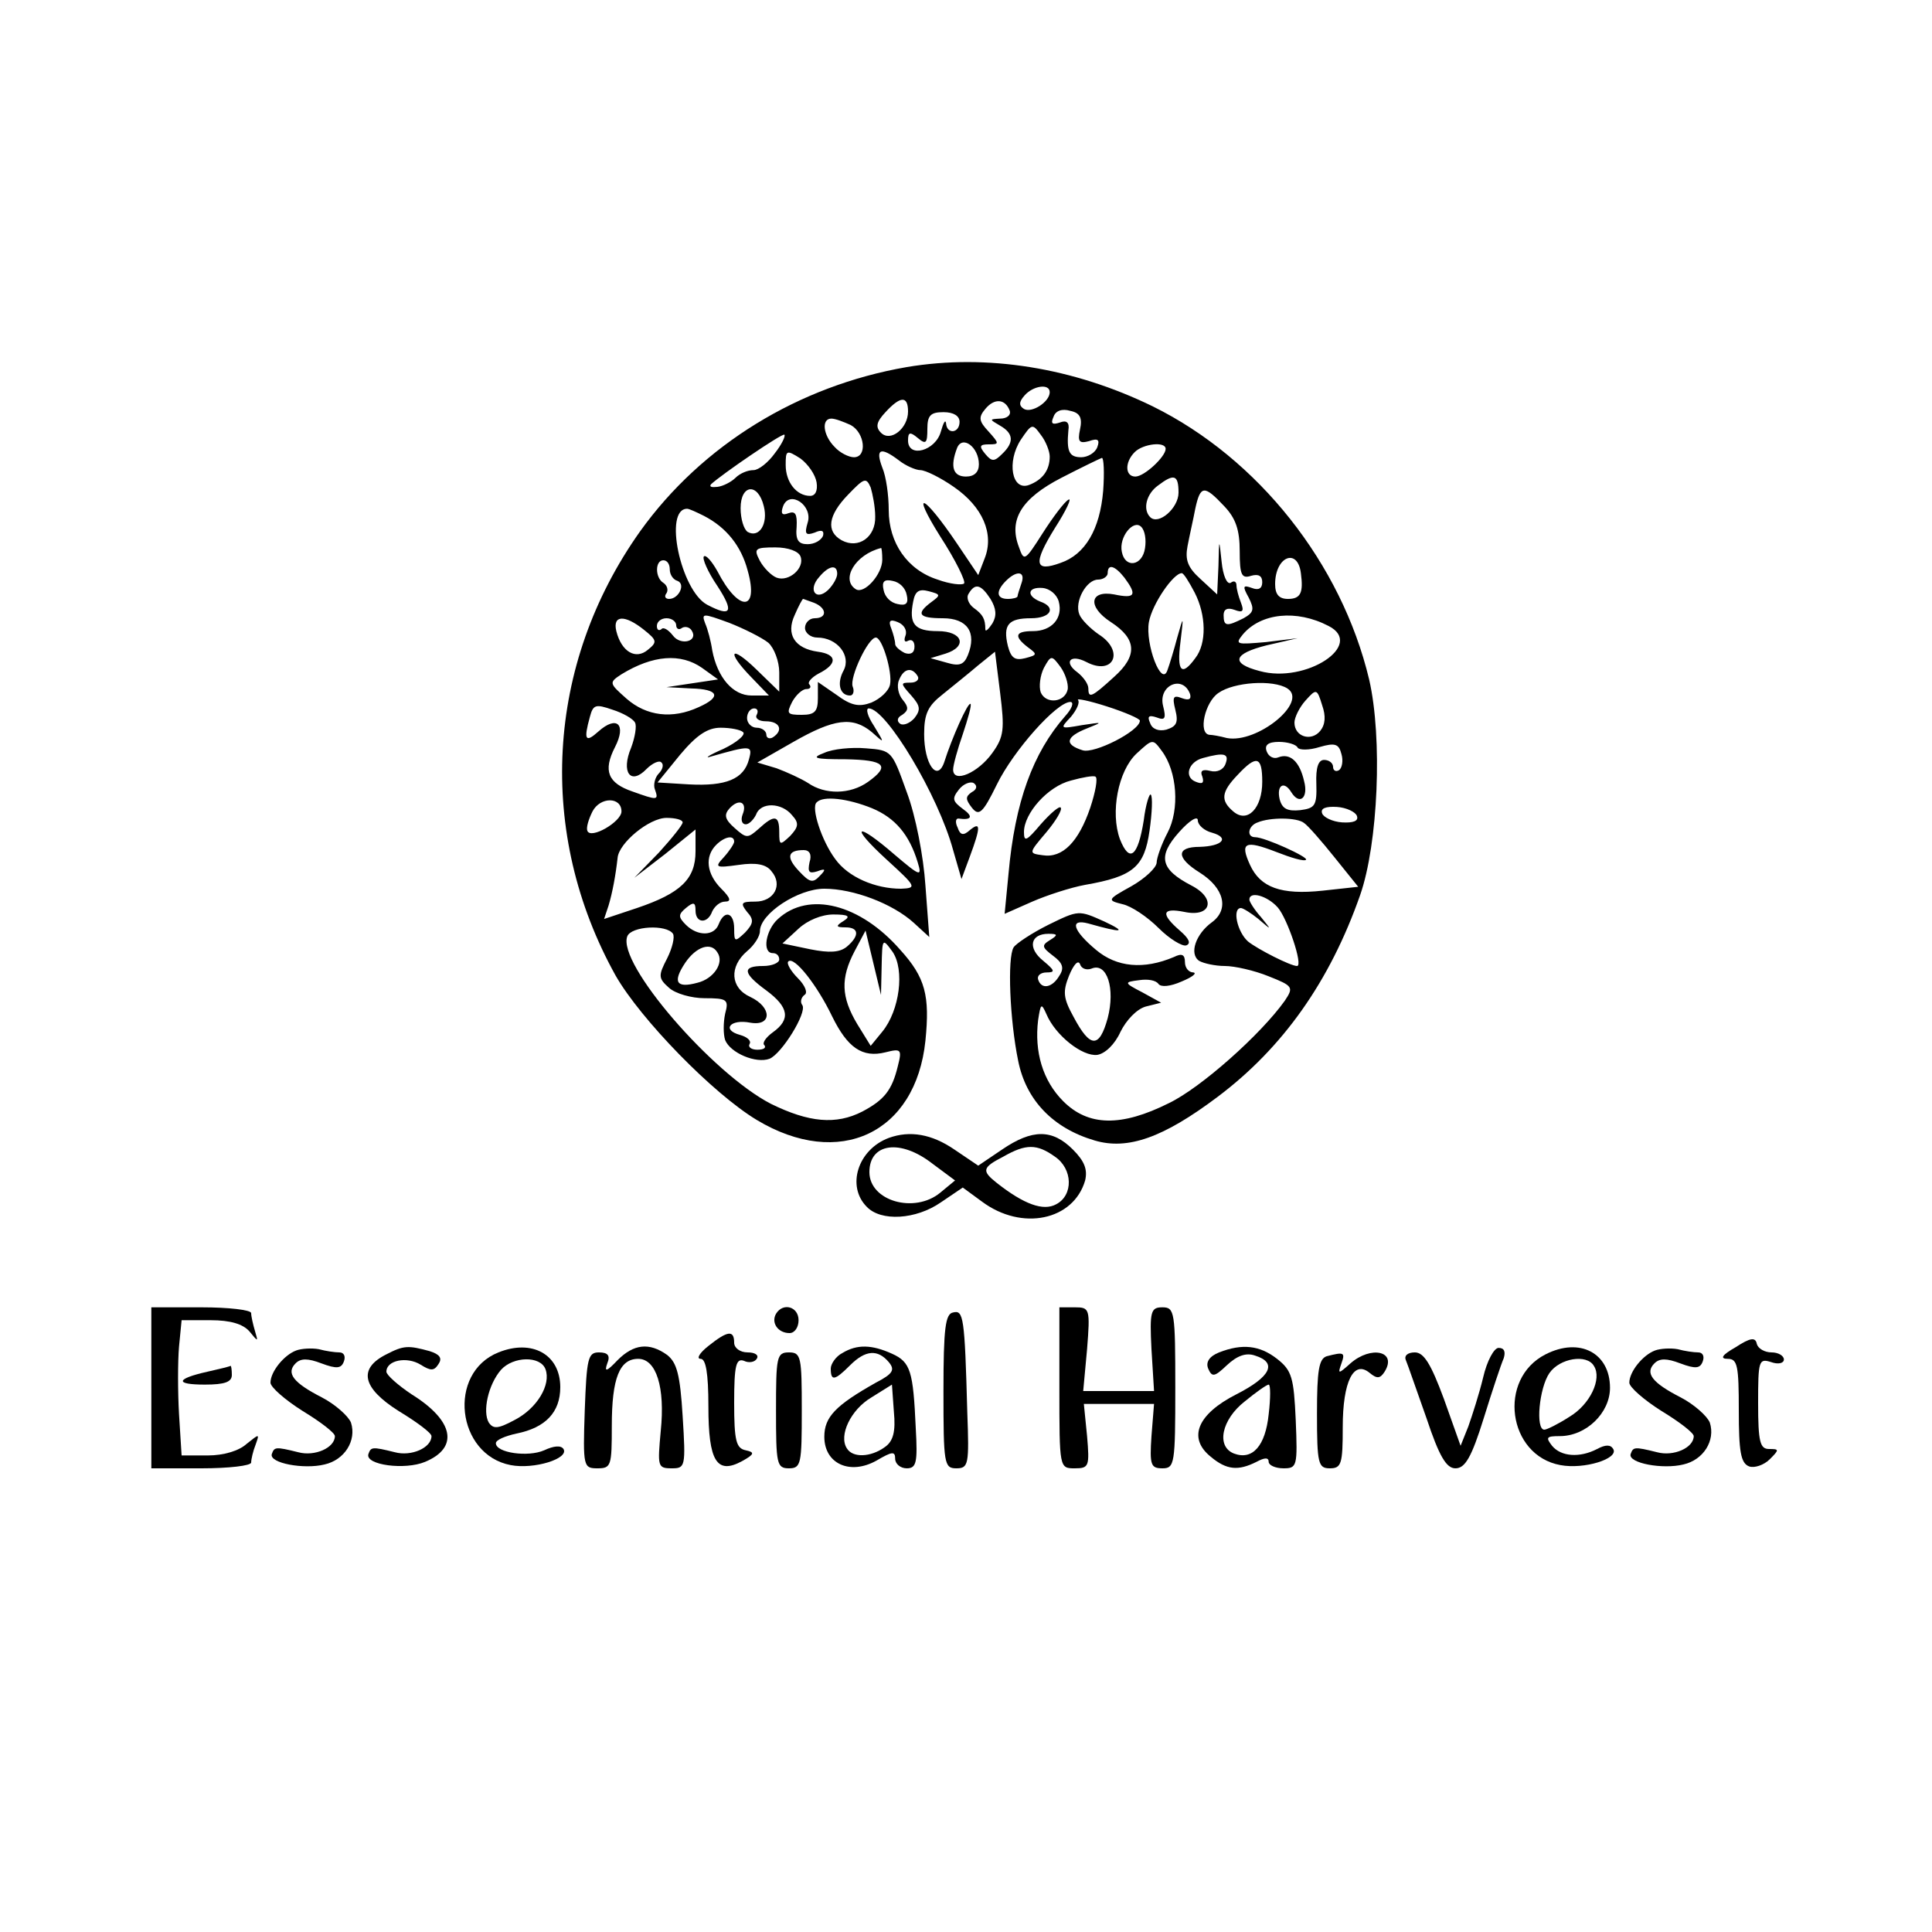 <svg version="1.0" xmlns="http://www.w3.org/2000/svg"
 width="300pt" height="300pt" viewBox="0 0 300 300"
 preserveAspectRatio="xMidYMid meet">

<g transform="translate(0,300) scale(0.1,-0.1)"
fill="black" stroke="none">

<path d="M1408 2430 c-168 -29 -318 -121 -414 -255 -147 -207 -161 -469 -38
-690 39 -68 151 -183 219 -224 128 -77 247 -21 262 123 7 70 0 98 -39 141 -62
71 -142 92 -190 48 -19 -17 -25 -53 -8 -53 6 0 10 -4 10 -10 0 -5 -11 -10 -25
-10 -33 0 -32 -11 5 -38 35 -26 38 -45 10 -65 -11 -8 -17 -17 -13 -20 3 -4 -1
-7 -11 -7 -9 0 -15 4 -12 9 3 5 -4 11 -15 14 -29 8 -15 25 16 19 34 -6 34 24
0 40 -31 14 -33 47 -5 71 11 9 20 23 20 31 0 27 59 66 100 66 45 0 106 -23
139 -53 l24 -22 -6 80 c-3 45 -15 108 -29 145 -23 64 -23 65 -63 68 -23 2 -52
-1 -65 -7 -21 -8 -16 -10 33 -10 61 -1 70 -10 35 -35 -28 -20 -67 -20 -93 -2
-11 7 -33 17 -49 23 l-30 9 56 32 c63 36 92 40 122 15 20 -18 20 -18 3 10 -10
15 -13 27 -8 27 27 0 108 -135 131 -220 l13 -45 13 35 c17 46 17 55 0 41 -10
-9 -15 -8 -19 4 -4 8 -3 14 1 14 21 -3 24 3 7 15 -16 12 -17 16 -6 30 7 9 18
13 23 10 6 -4 5 -10 -3 -14 -10 -7 -10 -11 0 -24 11 -14 17 -9 39 36 26 53 93
128 114 128 6 0 3 -10 -8 -22 -50 -57 -78 -133 -88 -245 l-6 -62 43 19 c23 10
60 22 82 26 75 13 92 28 100 84 4 28 5 53 2 56 -2 3 -8 -15 -11 -40 -9 -56
-22 -67 -37 -29 -15 41 -3 106 26 133 25 23 25 23 39 4 24 -32 28 -91 9 -127
-9 -17 -17 -39 -17 -47 -1 -8 -18 -24 -39 -36 -38 -21 -38 -22 -14 -28 14 -3
39 -20 56 -37 17 -17 37 -29 43 -27 8 3 4 11 -10 23 -30 26 -28 36 7 29 42 -9
50 21 11 41 -48 25 -53 45 -19 83 16 18 29 26 29 18 0 -7 10 -16 22 -19 28 -8
16 -21 -19 -22 -37 0 -37 -17 0 -40 38 -24 46 -57 19 -77 -25 -18 -36 -49 -20
-60 7 -4 25 -8 40 -8 15 0 46 -7 68 -16 38 -15 39 -17 25 -38 -37 -52 -130
-135 -180 -159 -74 -37 -125 -36 -164 3 -32 32 -45 77 -39 126 4 26 5 27 13 9
14 -33 56 -66 79 -63 12 2 27 16 36 36 9 18 25 35 39 39 l24 6 -29 16 c-29 15
-29 16 -5 19 13 2 26 0 30 -6 4 -5 18 -4 36 4 17 7 24 13 18 14 -7 0 -13 7
-13 16 0 12 -5 14 -17 8 -47 -20 -89 -16 -121 11 -36 30 -42 49 -12 41 53 -15
61 -14 25 3 -40 18 -40 18 -87 -5 -26 -13 -50 -29 -54 -35 -10 -16 -6 -113 7
-176 12 -61 54 -105 119 -124 51 -15 106 4 191 68 101 76 174 179 221 313 28
80 35 244 14 335 -43 180 -172 343 -336 424 -123 60 -257 82 -382 61z m222
-39 c0 -15 -28 -33 -40 -26 -8 5 -8 11 1 21 13 15 39 19 39 5z m-220 -30 c0
-26 -27 -48 -42 -33 -9 9 -7 17 7 32 23 25 35 26 35 1z m158 1 c2 -7 -5 -12
-15 -12 -17 -1 -17 -1 0 -11 21 -12 22 -26 3 -44 -12 -12 -16 -12 -26 0 -10
12 -9 15 5 15 17 0 17 1 0 20 -15 16 -16 22 -5 35 14 17 31 16 38 -3z m109
-29 c-4 -19 -1 -22 14 -18 14 5 17 2 13 -9 -3 -9 -15 -16 -25 -16 -19 0 -23 9
-20 42 2 12 -3 16 -13 12 -12 -4 -15 -2 -10 9 3 9 13 13 26 9 15 -3 19 -11 15
-29z m-187 12 c0 -18 -20 -20 -21 -2 -1 6 -4 1 -8 -13 -8 -30 -51 -42 -51 -14
0 13 3 14 15 4 13 -11 15 -8 15 14 0 21 5 26 25 26 16 0 25 -6 25 -15z m-169
-5 c22 -12 26 -50 5 -50 -8 0 -22 7 -30 16 -18 18 -21 44 -5 44 6 0 19 -5 30
-10z m309 -49 c0 -21 -11 -36 -32 -44 -27 -10 -35 36 -13 70 17 25 18 26 31 8
8 -10 14 -26 14 -34z m-427 5 c-10 -14 -25 -26 -33 -26 -9 0 -21 -5 -28 -12
-6 -6 -19 -13 -28 -14 -9 -1 -13 0 -10 4 16 15 111 80 114 77 2 -2 -4 -15 -15
-29z m317 -17 c0 -12 -7 -19 -20 -19 -20 0 -25 15 -14 44 8 21 34 2 34 -25z
m290 24 c0 -12 -33 -43 -47 -43 -16 0 -17 22 -1 38 13 13 48 17 48 5z m-542
-52 c2 -13 -2 -21 -10 -21 -21 0 -38 21 -38 48 0 23 1 24 23 10 12 -9 23 -25
25 -37z m128 34 c10 -8 26 -15 33 -15 8 0 32 -12 52 -26 45 -31 63 -73 48
-111 l-10 -26 -33 49 c-52 77 -73 86 -26 11 24 -37 40 -70 37 -73 -3 -3 -22
-1 -41 6 -47 15 -76 57 -76 108 0 23 -4 52 -10 66 -11 29 -3 33 26 11z m317
-47 c-5 -60 -28 -99 -66 -112 -41 -15 -43 -1 -9 54 18 28 27 48 21 44 -6 -3
-24 -27 -40 -52 -28 -44 -29 -44 -37 -21 -16 42 4 75 66 107 31 16 60 30 63
31 3 0 4 -23 2 -51z m-354 -40 c1 -32 -26 -51 -52 -37 -25 14 -21 39 10 71 25
26 28 27 35 11 3 -10 7 -30 7 -45z m471 37 c0 -24 -31 -51 -44 -38 -12 12 -6
36 12 49 25 19 32 17 32 -11z m-644 -21 c7 -27 -7 -50 -25 -40 -6 4 -11 20
-11 37 0 37 27 40 36 3z m715 0 c18 -19 24 -37 24 -70 0 -37 3 -43 18 -38 11
3 17 0 17 -10 0 -10 -6 -13 -16 -9 -14 5 -15 3 -5 -15 9 -18 8 -23 -8 -32 -26
-13 -31 -13 -31 5 0 9 6 12 17 8 13 -5 15 -2 10 11 -4 10 -7 22 -7 27 0 6 -4
8 -9 4 -6 -3 -12 12 -14 32 -4 38 -4 38 -5 -6 l-2 -44 -26 24 c-20 18 -24 30
-20 51 3 16 9 42 12 58 8 37 14 37 45 4z m-647 -26 c-5 -17 -3 -20 11 -15 11
5 15 3 13 -5 -3 -7 -13 -13 -24 -13 -14 0 -19 6 -17 27 1 20 -2 25 -13 21 -10
-4 -12 0 -8 11 10 26 47 1 38 -26z m-161 11 c35 -18 58 -47 68 -85 18 -64 -14
-65 -47 -1 -9 16 -18 26 -21 23 -3 -3 6 -24 21 -46 26 -40 22 -49 -16 -29 -41
22 -68 149 -31 149 3 0 14 -5 26 -11z m685 -50 c-4 -28 -31 -32 -36 -6 -5 23
18 51 30 39 6 -6 8 -20 6 -33z m-535 -13 c7 -18 -18 -40 -37 -33 -8 3 -20 15
-26 26 -10 19 -8 21 24 21 20 0 36 -6 39 -14z m127 -5 c0 -23 -28 -54 -41 -46
-24 15 -1 54 39 64 1 1 2 -8 2 -18z m650 -21 c4 -30 0 -40 -20 -40 -14 0 -20
7 -20 23 0 43 35 57 40 17z m-980 6 c0 -8 5 -16 12 -18 13 -5 2 -28 -13 -28
-6 0 -8 4 -4 9 3 5 1 12 -5 16 -13 8 -13 35 0 35 6 0 10 -6 10 -14z m260 -7
c0 -6 -6 -17 -14 -25 -19 -18 -32 0 -14 20 15 18 28 20 28 5z m446 -6 c20 -27
17 -33 -16 -26 -38 7 -42 -19 -5 -43 40 -26 42 -52 5 -85 -35 -32 -40 -34 -40
-18 0 7 -8 18 -17 25 -22 16 -11 29 14 16 42 -22 60 17 19 43 -13 9 -27 23
-30 31 -8 20 11 54 29 54 8 0 15 5 15 10 0 15 11 12 26 -7z m-160 -9 c-3 -9
-6 -18 -6 -20 0 -2 -7 -4 -15 -4 -18 0 -19 12 -3 28 17 17 31 15 24 -4z m269
-14 c18 -35 19 -79 1 -102 -21 -29 -29 -21 -23 25 5 42 5 42 -5 7 -5 -19 -12
-42 -15 -50 -9 -29 -35 40 -29 74 5 28 38 76 51 76 3 0 11 -13 20 -30z m-447
-4 c3 -13 -1 -17 -14 -14 -11 2 -20 11 -22 22 -3 13 1 17 14 14 11 -2 20 -11
22 -22z m38 -11 c-24 -18 -20 -25 18 -25 38 0 53 -22 39 -57 -6 -15 -13 -18
-33 -12 l-25 7 23 7 c35 11 27 35 -12 35 -36 0 -45 11 -38 46 3 16 9 20 24 16
19 -5 19 -6 4 -17z m92 5 c9 -15 10 -26 3 -38 -6 -9 -11 -14 -11 -9 0 16 -4
23 -18 33 -8 6 -12 16 -8 22 10 17 19 15 34 -8z m106 -4 c7 -26 -11 -46 -40
-46 -28 0 -30 -8 -8 -25 15 -11 15 -12 -4 -17 -16 -4 -22 0 -27 19 -8 33 1 43
36 43 31 0 40 17 14 26 -22 9 -19 23 4 21 11 -1 22 -10 25 -21z m-380 -2 c20
-8 21 -24 1 -24 -8 0 -15 -7 -15 -15 0 -8 9 -15 19 -15 31 0 53 -28 41 -51
-11 -20 -6 -39 10 -39 5 0 7 7 4 14 -5 14 24 76 36 76 10 0 26 -54 22 -73 -2
-10 -15 -22 -29 -28 -19 -7 -31 -5 -54 12 l-29 20 0 -25 c0 -21 -5 -26 -25
-26 -23 0 -24 2 -15 20 6 11 16 20 22 20 6 0 8 3 5 7 -4 3 3 11 14 17 30 15
29 30 -1 34 -36 5 -50 27 -36 57 6 14 12 25 13 25 1 0 8 -3 17 -6z m-71 -62
c9 -8 17 -29 17 -46 l0 -30 -35 34 c-41 40 -48 29 -8 -12 l27 -28 -27 0 c-29
0 -53 28 -61 70 -2 14 -7 33 -11 42 -6 16 -4 16 37 1 23 -9 51 -23 61 -31z
m870 26 c57 -29 -35 -90 -107 -70 -46 12 -41 27 11 40 l48 11 -49 -6 c-46 -4
-49 -4 -36 12 28 33 83 39 133 13z m-1063 -6 c20 -16 21 -19 6 -31 -19 -16
-41 -3 -49 29 -6 25 13 26 43 2z m50 7 c0 -5 4 -8 9 -4 5 3 12 1 15 -4 11 -17
-17 -24 -29 -8 -7 9 -15 14 -18 10 -4 -3 -7 -1 -7 5 0 7 7 12 15 12 8 0 15 -5
15 -11z m356 -16 c-3 -8 -1 -11 4 -8 6 3 10 -1 10 -9 0 -10 -6 -13 -15 -10 -8
4 -15 10 -15 14 0 5 -3 16 -6 24 -5 12 -2 15 10 10 10 -4 15 -13 12 -21z m135
-182 c-22 -31 -61 -48 -61 -26 0 7 7 32 15 55 8 24 14 45 12 47 -4 3 -29 -53
-41 -91 -11 -31 -31 -2 -31 44 0 32 6 44 29 62 16 13 41 33 55 45 l26 21 8
-64 c7 -56 6 -68 -12 -93z m-451 132 l25 -18 -40 -6 -40 -6 38 -2 c43 -1 48
-13 12 -29 -41 -19 -81 -14 -112 13 -27 24 -28 25 -8 38 49 30 92 33 125 10z
m568 -33 c-4 -21 -34 -24 -42 -5 -3 9 -1 26 5 38 11 20 12 20 26 1 7 -10 12
-25 11 -34z m-233 20 c3 -5 -2 -10 -11 -10 -16 0 -16 -1 1 -20 14 -16 15 -22
5 -35 -7 -8 -17 -12 -22 -9 -6 4 -5 10 3 14 10 7 10 12 1 23 -7 8 -10 22 -6
31 7 18 20 21 29 6z m423 -28 c2 -8 -2 -10 -13 -6 -13 5 -15 2 -10 -18 5 -20
2 -26 -14 -31 -12 -3 -22 1 -25 10 -5 11 -2 13 10 9 13 -5 15 -2 10 18 -8 32
31 49 42 18z m151 9 c33 -21 -47 -86 -94 -77 -11 3 -23 5 -27 5 -18 2 -7 51
14 65 24 17 85 21 107 7z m51 -66 c-14 -17 -40 -9 -40 13 0 8 8 24 17 34 17
19 18 19 26 -7 6 -17 5 -30 -3 -40z m-280 16 c0 -16 -71 -52 -89 -46 -29 9
-26 21 7 34 25 10 25 10 -8 5 -34 -6 -35 -6 -17 13 9 11 14 22 11 26 -3 3 17
-1 45 -10 28 -9 51 -19 51 -22z m-784 -3 c3 -5 0 -23 -6 -39 -16 -38 -1 -59
24 -33 9 9 20 14 23 10 4 -3 2 -11 -4 -17 -6 -6 -9 -18 -6 -25 6 -17 4 -17
-35 -3 -38 13 -46 32 -27 69 18 35 3 50 -26 24 -20 -18 -23 -13 -13 23 5 19 9
20 35 11 16 -5 32 -14 35 -20z m189 12 c-3 -5 3 -10 14 -10 22 0 28 -14 11
-25 -5 -3 -10 -1 -10 4 0 6 -7 11 -15 11 -8 0 -15 7 -15 15 0 8 5 15 11 15 5
0 7 -4 4 -10z m-21 -27 c4 -4 -10 -16 -31 -26 -21 -9 -30 -15 -20 -12 63 18
66 18 60 -4 -8 -31 -36 -42 -93 -39 l-49 3 35 43 c26 31 43 42 63 42 15 0 31
-3 35 -7z m861 -24 c3 -4 18 -4 34 1 24 7 30 5 34 -11 3 -10 1 -22 -4 -25 -5
-3 -9 0 -9 5 0 6 -6 11 -14 11 -9 0 -13 -12 -12 -37 1 -34 -2 -38 -25 -41 -20
-2 -28 2 -32 17 -5 22 7 29 18 11 13 -21 27 -9 20 17 -7 31 -22 44 -40 37 -7
-3 -15 1 -18 9 -4 10 2 15 19 15 13 0 27 -4 29 -9z m-112 -25 c-3 -9 -13 -14
-24 -11 -12 3 -16 0 -12 -9 3 -10 0 -12 -10 -8 -19 7 -12 31 11 37 33 9 41 7
35 -9z m57 -28 c0 -41 -23 -65 -45 -46 -20 17 -19 30 7 57 29 31 38 29 38 -11z
m-267 -40 c-18 -53 -43 -79 -74 -74 -22 3 -22 3 6 36 15 18 25 35 22 38 -2 3
-16 -9 -31 -26 -22 -26 -26 -28 -26 -12 0 29 37 71 73 80 18 5 35 8 38 6 4 -2
0 -24 -8 -48z m-728 -6 c0 -16 -48 -44 -53 -30 -2 5 2 18 8 30 12 23 45 23 45
0z m188 -5 c-3 -8 -1 -15 5 -15 5 0 12 7 16 15 7 20 40 19 56 -1 11 -12 10
-18 -3 -32 -16 -15 -17 -15 -17 6 0 26 -7 28 -32 5 -17 -15 -19 -15 -37 1 -16
14 -17 21 -8 31 15 16 28 9 20 -10z m201 10 c36 -15 58 -41 71 -84 7 -23 4
-22 -36 12 -60 52 -71 46 -12 -8 46 -42 47 -44 22 -45 -40 0 -82 18 -102 46
-21 28 -38 80 -29 88 10 11 49 6 86 -9z m753 -12 c3 -8 -6 -11 -23 -10 -15 1
-29 8 -31 14 -3 8 6 11 23 10 15 -1 29 -8 31 -14z m-1047 -10 c0 -4 -17 -25
-37 -47 l-38 -39 48 37 47 38 0 -34 c0 -43 -23 -65 -91 -88 l-51 -17 7 21 c6
20 11 47 14 74 2 23 49 62 76 62 14 0 25 -3 25 -7z m965 -1 c6 -4 27 -28 47
-53 l37 -46 -55 -6 c-65 -7 -97 5 -113 40 -16 35 -8 39 41 20 23 -9 43 -15 46
-12 4 4 -64 35 -79 35 -14 0 -11 18 4 23 19 8 61 8 72 -1z m-885 -29 c0 -3 -7
-14 -16 -24 -15 -16 -13 -17 23 -12 27 4 43 1 51 -10 18 -21 4 -47 -25 -47
-22 0 -24 -2 -13 -16 11 -12 10 -18 -3 -32 -16 -15 -17 -15 -17 6 0 25 -15 30
-24 7 -7 -19 -33 -19 -51 -1 -12 12 -12 16 0 26 12 10 15 9 15 -4 0 -20 19
-21 26 -1 4 8 12 15 20 15 10 0 8 6 -6 20 -23 23 -26 50 -8 68 13 13 28 16 28
5z m117 -32 c-3 -15 -1 -18 12 -14 13 5 14 3 4 -7 -11 -12 -16 -10 -32 7 -21
22 -18 33 7 33 9 0 13 -7 9 -19z m727 -70 c15 -17 40 -91 30 -91 -10 0 -61 26
-76 38 -17 15 -25 52 -11 52 3 0 16 -8 27 -17 21 -18 21 -18 4 3 -10 11 -18
24 -18 27 0 14 28 6 44 -12z m-674 -21 c-13 -8 -12 -10 3 -10 21 0 22 -13 2
-30 -11 -9 -27 -10 -57 -4 l-43 9 25 23 c14 13 36 22 54 22 24 0 27 -3 16 -10z
m-265 -20 c3 -5 -1 -22 -9 -38 -14 -27 -14 -31 3 -46 10 -9 35 -16 55 -16 35
0 38 -2 32 -24 -3 -14 -3 -32 0 -41 8 -20 48 -37 69 -29 19 8 58 71 51 83 -4
5 -2 12 3 16 6 3 1 15 -10 26 -11 11 -18 23 -15 26 9 9 45 -37 68 -85 24 -49
47 -65 83 -56 24 6 26 5 19 -22 -9 -37 -21 -52 -55 -70 -41 -21 -83 -17 -142
12 -91 47 -239 218 -223 260 6 16 61 19 71 4z m324 -50 c1 43 1 44 17 22 19
-28 11 -91 -16 -124 l-18 -22 -21 34 c-25 42 -26 71 -4 113 l17 32 12 -50 12
-50 1 45z m261 40 c-13 -8 -12 -11 5 -24 15 -11 18 -19 10 -31 -11 -19 -28
-22 -33 -6 -2 6 4 11 13 11 14 0 13 3 -5 18 -25 20 -20 42 8 42 15 0 15 -2 2
-10z m-516 -19 c11 -16 -6 -41 -31 -47 -33 -9 -39 1 -19 31 17 25 40 33 50 16z
m581 -25 c24 10 37 -31 25 -77 -13 -47 -27 -47 -53 2 -16 29 -17 39 -7 64 7
17 14 25 17 18 2 -7 10 -10 18 -7z"/>

<path d="M1380 1233 c-48 -18 -66 -75 -34 -107 22 -23 76 -20 115 7 l34 23 30
-22 c62 -46 142 -29 160 33 4 17 -1 30 -19 48 -32 32 -63 32 -110 0 l-37 -25
-37 25 c-35 24 -69 30 -102 18z m68 -40 l35 -26 -23 -19 c-40 -33 -110 -13
-110 32 0 45 48 52 98 13z m190 11 c28 -19 29 -60 2 -74 -20 -11 -50 0 -92 33
-24 19 -23 24 10 41 35 20 52 20 80 0z"/>
<path d="M235 845 l0 -125 78 0 c42 0 77 4 77 9 0 5 3 18 7 28 6 17 6 17 -14
1 -12 -11 -36 -18 -60 -18 l-41 0 -4 64 c-2 35 -2 82 0 105 l4 41 45 0 c31 0
50 -6 60 -17 14 -17 14 -17 9 0 -3 10 -6 23 -6 28 0 5 -35 9 -77 9 l-78 0 0
-125z"/>
<path d="M1205 960 c-8 -14 3 -30 21 -30 8 0 14 9 14 20 0 21 -24 28 -35 10z"/>
<path d="M1480 962 c-12 -2 -15 -24 -15 -122 0 -113 1 -120 20 -120 19 0 20 6
17 87 -4 149 -6 159 -22 155z"/>
<path d="M1645 845 c0 -125 0 -125 24 -125 22 0 23 3 19 50 l-5 50 54 0 55 0
-4 -50 c-3 -45 -1 -50 17 -50 19 0 20 7 20 125 0 118 -1 125 -20 125 -18 0
-20 -6 -17 -65 l4 -65 -55 0 -55 0 6 65 c5 63 4 65 -19 65 l-24 0 0 -125z"/>
<path d="M1100 910 c-14 -11 -19 -20 -12 -20 8 0 12 -22 12 -74 0 -85 13 -106
52 -85 20 11 20 14 6 17 -15 3 -18 15 -18 74 0 58 3 69 15 65 8 -4 17 -2 20 3
4 6 -3 10 -14 10 -12 0 -21 7 -21 15 0 20 -10 19 -40 -5z"/>
<path d="M2695 908 c-21 -12 -25 -18 -12 -18 15 0 17 -11 17 -80 0 -64 3 -82
16 -87 8 -3 23 2 32 11 15 15 15 16 -1 16 -14 0 -17 11 -17 71 0 66 1 70 20
64 11 -4 20 -2 20 4 0 6 -9 11 -19 11 -11 0 -21 6 -23 13 -2 11 -10 10 -33 -5z"/>
<path d="M460 903 c-19 -7 -40 -33 -40 -50 0 -7 23 -27 50 -44 28 -17 50 -34
50 -39 0 -18 -31 -32 -57 -25 -36 9 -37 8 -41 -3 -4 -14 50 -24 82 -16 31 7
50 37 41 65 -4 10 -24 28 -45 39 -45 23 -56 38 -41 53 8 8 19 8 40 0 24 -9 31
-8 35 3 3 8 0 14 -7 14 -7 0 -21 2 -32 5 -11 2 -27 1 -35 -2z"/>
<path d="M600 897 c-44 -22 -38 -52 19 -88 28 -17 51 -34 51 -39 0 -18 -31
-32 -57 -25 -36 9 -37 8 -41 -3 -5 -17 57 -25 88 -12 53 22 45 64 -21 105 -21
14 -39 30 -39 35 0 18 32 24 53 11 16 -10 21 -10 28 1 6 9 2 15 -14 20 -33 9
-40 9 -67 -5z"/>
<path d="M774 900 c-80 -32 -65 -159 19 -175 36 -7 91 10 82 25 -4 6 -15 5
-30 -2 -25 -11 -75 -4 -75 11 0 5 14 11 32 15 45 9 68 33 68 72 0 51 -44 75
-96 54z m73 -26 c9 -24 -13 -61 -48 -79 -26 -14 -33 -14 -40 -4 -10 17 -1 59
19 82 19 21 61 22 69 1z"/>
<path d="M959 888 c-17 -18 -21 -19 -16 -5 5 12 1 17 -13 17 -17 0 -19 -9 -22
-90 -3 -88 -2 -90 20 -90 21 0 22 4 22 66 0 74 12 104 41 104 28 0 42 -44 35
-112 -5 -55 -5 -58 17 -58 21 0 22 2 17 81 -4 65 -9 83 -24 95 -28 20 -52 17
-77 -8z"/>
<path d="M1308 899 c-10 -5 -18 -17 -18 -24 0 -20 6 -19 30 5 24 24 43 25 60
5 10 -12 7 -18 -20 -32 -62 -35 -80 -53 -80 -84 0 -42 40 -60 81 -37 24 14 29
15 29 3 0 -8 8 -15 18 -15 15 0 17 9 14 62 -4 89 -8 103 -37 116 -31 14 -54
15 -77 1z m66 -146 c-22 -16 -50 -17 -59 -2 -13 20 6 60 38 79 l32 20 3 -42
c3 -31 -1 -46 -14 -55z"/>
<path d="M1893 900 c-15 -6 -21 -15 -17 -25 6 -14 10 -13 29 5 16 15 30 20 44
15 35 -11 24 -33 -29 -60 -61 -31 -76 -68 -40 -97 25 -21 43 -22 71 -8 13 7
19 7 19 0 0 -5 10 -10 23 -10 21 0 22 3 19 75 -3 66 -6 77 -29 95 -27 21 -54
24 -90 10z m77 -96 c-5 -49 -25 -72 -54 -61 -28 11 -19 53 17 81 17 14 34 26
37 26 3 0 3 -21 0 -46z"/>
<path d="M2303 861 c-6 -25 -17 -59 -23 -76 l-12 -30 -26 73 c-20 54 -31 72
-45 72 -11 0 -17 -5 -14 -12 3 -7 17 -48 32 -90 20 -60 31 -78 45 -78 15 0 25
17 44 78 13 42 27 84 31 93 3 10 1 16 -8 16 -7 0 -18 -20 -24 -46z"/>
<path d="M2400 897 c-75 -38 -59 -157 23 -172 37 -7 91 10 82 25 -4 7 -12 7
-25 0 -27 -14 -56 -12 -70 5 -10 13 -9 15 12 15 41 0 78 36 78 75 0 54 -47 79
-100 52z m75 -18 c13 -20 -6 -60 -38 -79 -17 -11 -35 -20 -39 -20 -14 0 -8 65
8 88 16 23 58 30 69 11z"/>
<path d="M2570 903 c-19 -7 -40 -33 -40 -50 0 -7 23 -27 50 -44 28 -17 50 -34
50 -39 0 -18 -31 -32 -57 -25 -36 9 -37 8 -41 -3 -4 -14 50 -24 82 -16 31 7
50 37 41 65 -4 10 -24 28 -45 39 -45 23 -56 38 -41 53 8 8 19 8 40 0 24 -9 31
-8 35 3 3 8 0 14 -7 14 -7 0 -21 2 -32 5 -11 2 -27 1 -35 -2z"/>
<path d="M1205 810 c0 -83 1 -90 20 -90 19 0 20 7 20 90 0 83 -1 90 -20 90
-19 0 -20 -7 -20 -90z"/>
<path d="M2060 894 c-12 -4 -15 -22 -15 -89 0 -78 2 -85 20 -85 18 0 20 7 20
64 0 71 17 105 42 84 11 -9 16 -9 23 2 20 32 -21 41 -53 13 -19 -17 -20 -17
-14 0 6 17 4 18 -23 11z"/>
<path d="M322 870 c-49 -11 -51 -20 -4 -20 31 0 42 4 42 15 0 8 -1 15 -2 14
-2 -1 -18 -5 -36 -9z"/>


</g>
</svg>
